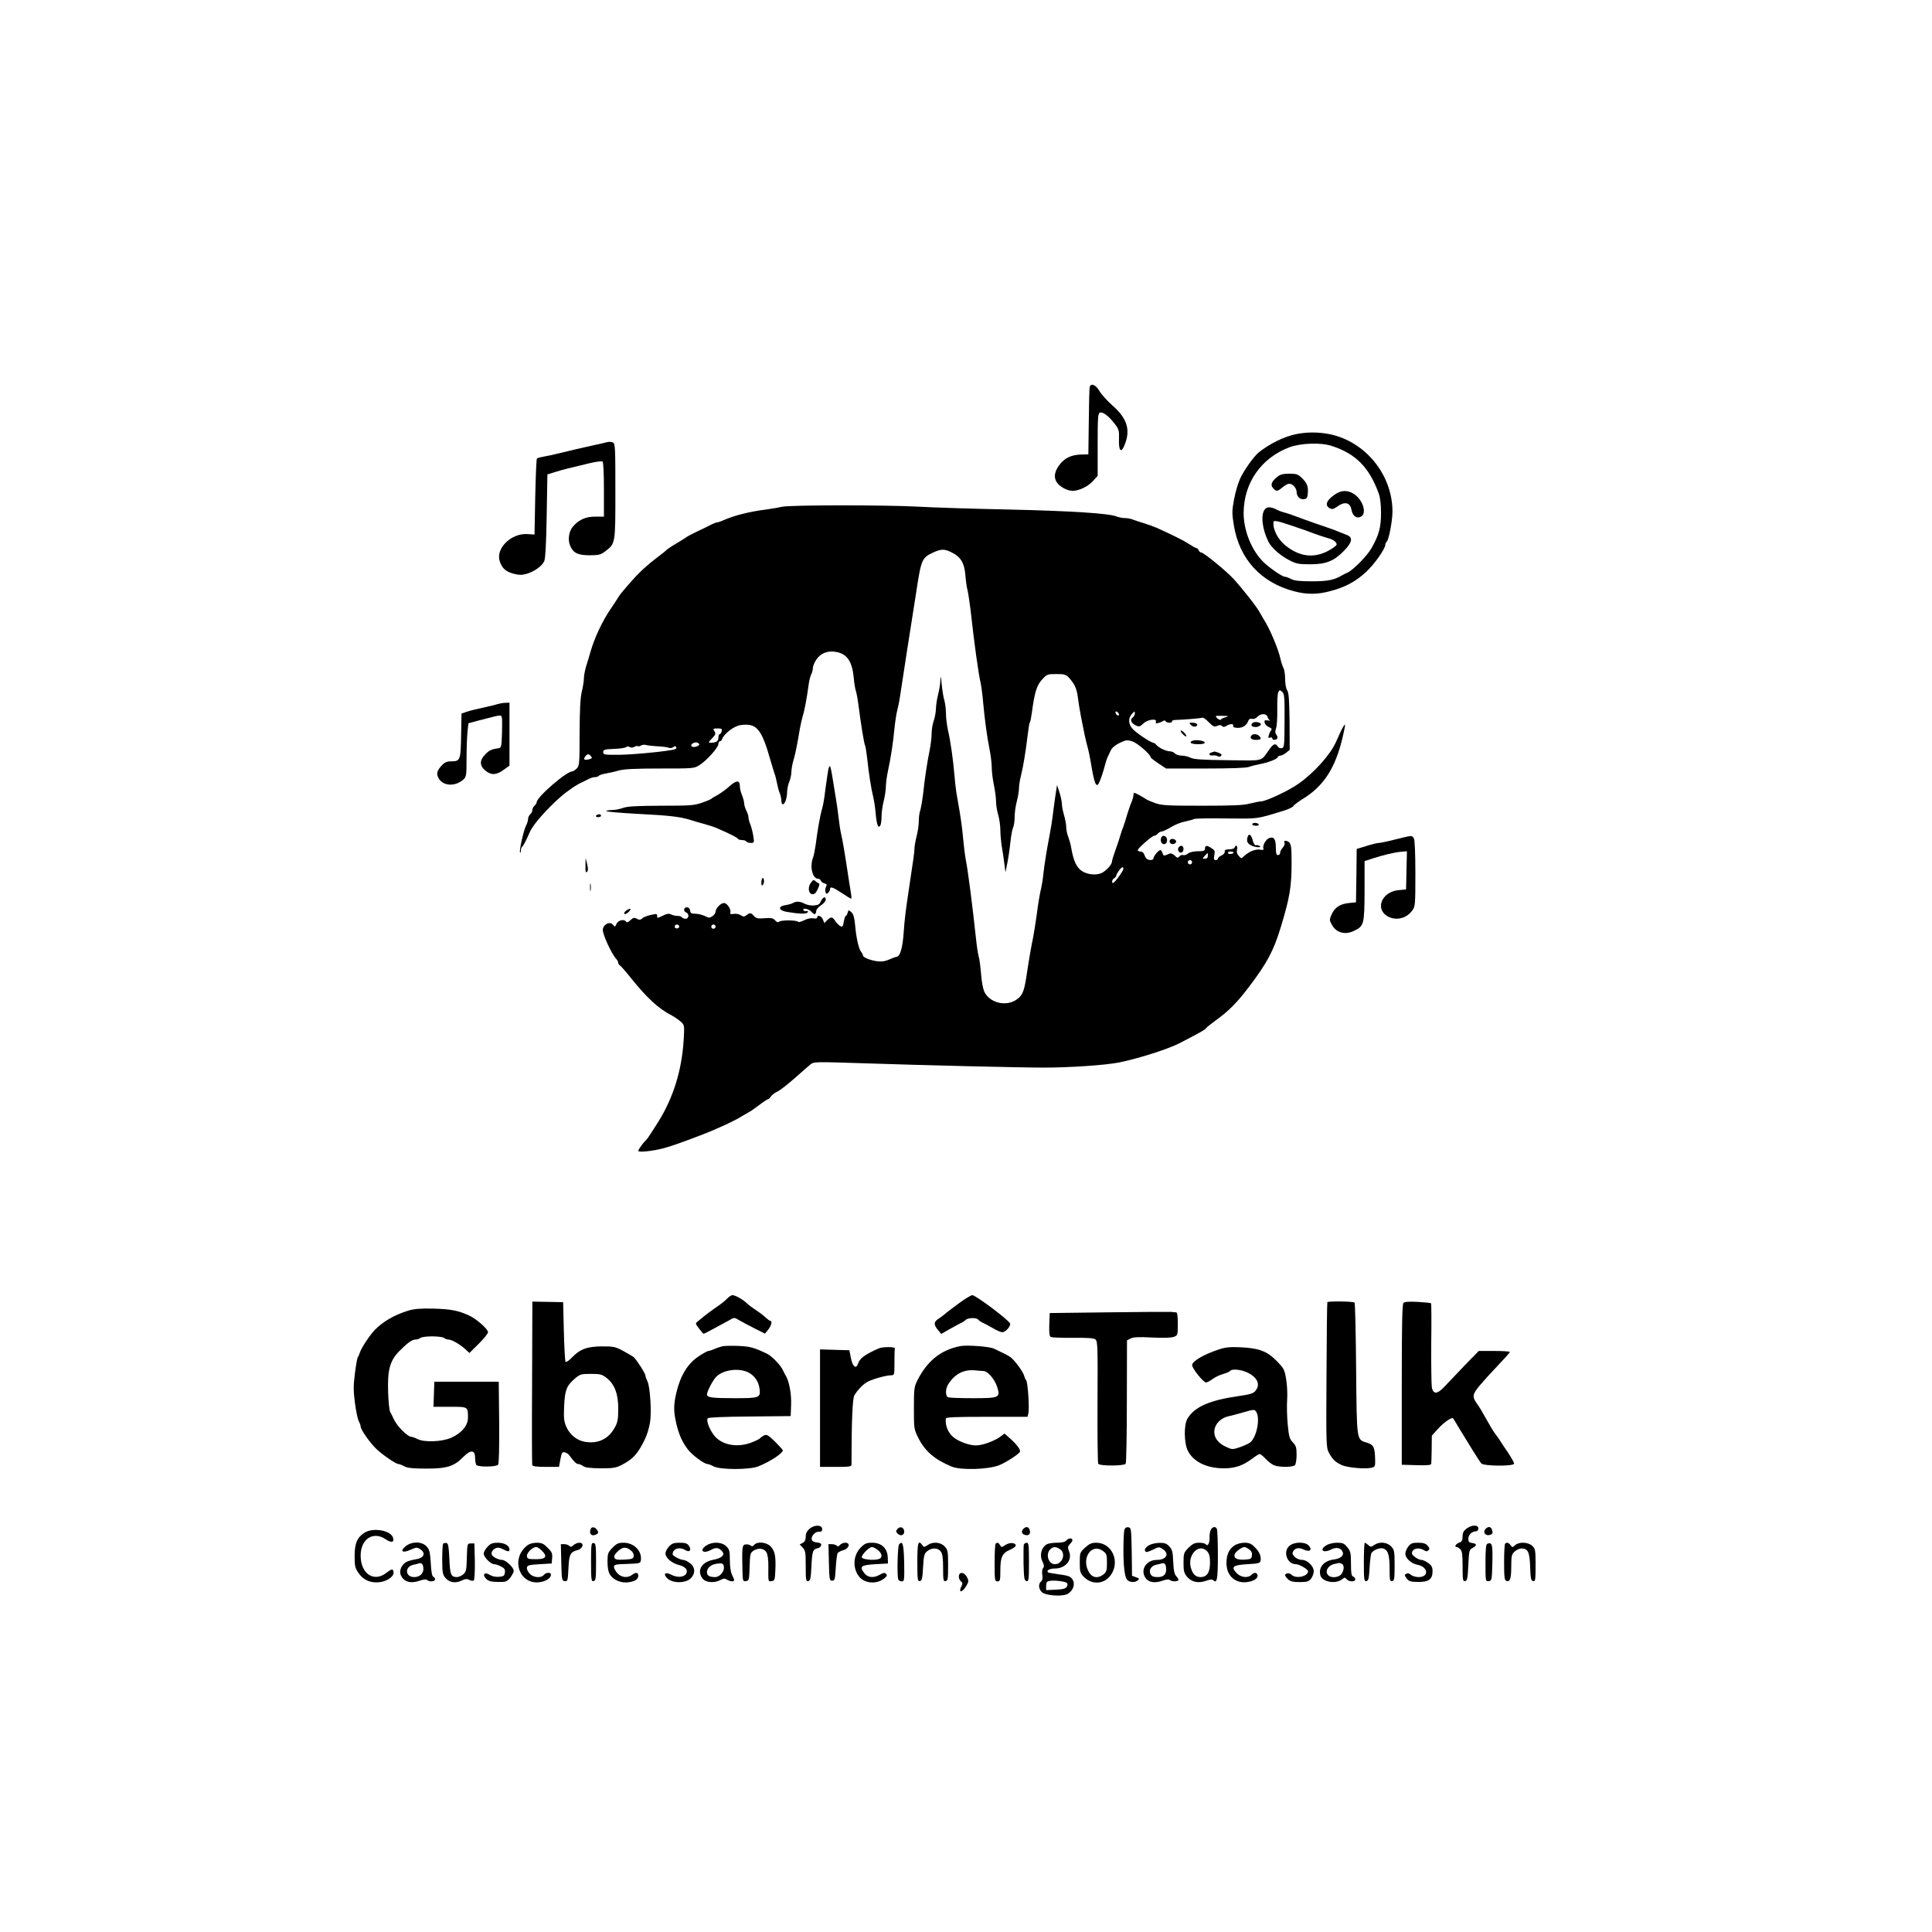 <?xml version="1.0" standalone="no"?>
<!DOCTYPE svg PUBLIC "-//W3C//DTD SVG 20010904//EN"
 "http://www.w3.org/TR/2001/REC-SVG-20010904/DTD/svg10.dtd">
<svg version="1.0" xmlns="http://www.w3.org/2000/svg"
 width="1350pt" height="1350pt" viewBox="0 0 1350 1350"
 preserveAspectRatio="xMidYMid meet">
<g transform="translate(0,1350) scale(0.1,-0.1)"
fill="#000000" stroke="none">
<path d="M7615 10798 c-3 -7 -6 -116 -7 -243 l-3 -230 -50 -1 c-70 -2 -118
-25 -154 -75 -50 -68 -37 -125 37 -163 17 -9 42 -16 56 -16 45 0 110 31 143
69 l33 36 0 218 c0 189 2 218 16 224 20 7 60 -23 102 -77 30 -39 33 -48 31
-107 -3 -82 14 -103 37 -47 46 107 22 189 -82 280 -36 32 -77 77 -91 101 -25
43 -58 58 -68 31z"/>
<path d="M9050 10465 c-81 -18 -177 -65 -253 -125 -34 -27 -103 -123 -131
-183 -15 -32 -34 -98 -43 -147 -15 -81 -15 -98 -1 -183 39 -234 189 -398 422
-459 88 -23 162 -23 253 2 103 27 175 66 247 132 58 53 136 163 136 192 0 6 5
17 11 23 14 14 39 145 39 208 0 257 -188 489 -438 541 -79 16 -165 16 -242 -1z
m256 -81 c168 -55 261 -149 328 -332 10 -27 16 -76 16 -135 0 -102 -14 -155
-67 -248 -31 -54 -127 -152 -167 -170 -12 -5 -28 -13 -36 -18 -57 -34 -102
-43 -213 -43 -85 0 -123 4 -145 16 -17 9 -37 16 -44 16 -19 0 -111 64 -152
105 -81 81 -136 218 -136 339 0 211 123 387 321 461 80 29 219 34 295 9z"/>
<path d="M8926 10169 c-41 -33 -51 -57 -30 -80 22 -25 30 -24 66 6 16 14 37
25 47 25 23 0 51 -31 51 -56 0 -32 23 -56 51 -52 19 2 25 10 27 37 5 50 -4 75
-40 110 -28 27 -38 31 -89 31 -42 0 -63 -5 -83 -21z"/>
<path d="M9328 10045 c-59 -40 -73 -76 -37 -96 17 -9 26 -7 48 8 57 42 95 34
105 -21 8 -42 36 -62 66 -46 44 24 12 121 -52 160 -44 27 -86 25 -130 -5z"/>
<path d="M8836 9938 c-28 -40 -15 -139 28 -225 22 -42 84 -97 148 -129 46 -24
65 -27 143 -27 111 0 166 22 237 95 57 58 63 92 21 109 -16 6 -41 17 -58 23
-32 14 -59 23 -170 61 -38 13 -95 34 -125 45 -30 12 -69 25 -85 29 -17 4 -39
12 -50 18 -46 24 -73 24 -89 1z m196 -113 c57 -19 128 -44 158 -56 30 -11 70
-24 88 -29 37 -9 62 -27 62 -45 0 -7 -27 -26 -59 -44 -101 -53 -199 -42 -297
36 -55 43 -92 116 -85 166 2 13 29 7 133 -28z"/>
<path d="M4240 10410 c-14 -4 -61 -15 -105 -24 -76 -17 -125 -28 -240 -56 -27
-7 -69 -16 -93 -20 -23 -4 -46 -10 -50 -14 -4 -4 -9 -125 -12 -269 l-5 -262
-47 3 c-115 9 -226 -100 -196 -190 16 -49 43 -73 97 -87 40 -10 58 -10 93 0
53 16 106 54 121 88 8 17 14 129 17 316 l5 290 55 17 c54 17 104 29 247 63 40
9 77 14 83 10 6 -4 10 -77 10 -196 l0 -189 -61 0 c-67 0 -114 -21 -156 -70
-28 -33 -37 -91 -19 -133 21 -51 54 -67 137 -67 62 0 77 4 106 26 74 56 73 50
73 421 0 306 -1 333 -17 341 -10 5 -29 6 -43 2z"/>
<path d="M5465 9959 c-21 -5 -71 -14 -110 -19 -120 -15 -225 -42 -302 -76 -17
-8 -36 -14 -41 -14 -6 0 -23 -6 -39 -14 -15 -8 -59 -30 -98 -48 -38 -18 -72
-36 -75 -39 -3 -3 -34 -23 -70 -44 -36 -21 -67 -42 -70 -46 -3 -3 -26 -23 -53
-43 -95 -72 -143 -117 -220 -206 -48 -56 -55 -64 -72 -92 -5 -9 -26 -40 -46
-70 -60 -87 -115 -205 -143 -303 -9 -33 -24 -81 -32 -106 -7 -26 -14 -62 -14
-80 0 -19 -7 -61 -15 -94 -10 -43 -14 -124 -15 -287 0 -214 -1 -229 -20 -248
-11 -11 -25 -20 -31 -20 -41 0 -249 -180 -249 -216 0 -6 -7 -17 -15 -24 -8 -7
-15 -20 -15 -30 0 -10 -7 -23 -15 -30 -8 -7 -15 -21 -15 -32 0 -11 -6 -32 -14
-46 -17 -33 -50 -181 -42 -189 3 -4 6 3 6 15 0 11 4 23 9 26 8 5 27 42 55 106
22 49 115 155 211 240 48 42 119 91 155 105 8 4 27 13 42 21 14 8 35 14 46 14
12 0 23 4 26 9 4 5 25 12 49 16 23 4 64 13 91 21 37 10 112 14 288 14 234 0
239 0 276 24 50 31 132 123 132 147 0 10 5 19 10 19 6 0 14 8 17 18 14 37 84
89 126 95 115 16 148 -23 213 -253 9 -30 20 -68 26 -85 6 -16 14 -48 18 -70 4
-22 12 -53 19 -68 6 -16 11 -39 11 -53 0 -13 5 -24 10 -24 15 0 30 45 30 86 0
19 7 51 15 71 8 19 15 50 15 68 0 18 6 55 14 81 14 47 27 112 45 221 5 28 14
66 19 85 13 39 30 130 41 213 4 34 13 70 19 82 7 12 12 32 12 45 0 13 11 40
25 60 29 43 78 63 135 53 79 -13 115 -66 126 -183 3 -37 10 -78 15 -92 5 -14
13 -59 18 -100 16 -124 39 -269 46 -279 3 -6 10 -48 15 -93 10 -99 27 -206 42
-268 6 -25 14 -76 17 -115 7 -78 18 -106 32 -84 5 8 9 37 9 64 0 28 7 77 15
108 8 32 15 76 15 99 0 22 6 70 14 107 21 98 36 194 46 299 5 51 14 107 19
125 5 18 15 66 21 107 32 210 68 444 86 555 8 50 21 133 29 185 32 210 38 223
115 259 56 26 80 26 130 1 64 -32 89 -74 96 -161 3 -41 10 -87 15 -104 4 -16
13 -75 20 -130 28 -252 56 -452 71 -515 5 -25 14 -88 18 -140 11 -118 26 -233
45 -328 8 -40 15 -96 15 -125 0 -29 7 -84 15 -122 8 -39 15 -90 15 -115 0 -25
7 -67 15 -94 8 -27 15 -74 15 -104 0 -30 5 -82 10 -116 6 -33 14 -88 18 -121
l8 -60 12 60 c7 33 17 99 22 148 5 48 14 96 20 106 5 11 10 44 10 73 0 29 7
78 15 108 8 30 15 70 15 89 0 19 6 60 14 90 16 63 33 168 47 284 5 43 11 83
15 89 4 5 10 35 14 66 19 143 34 193 71 233 35 38 38 39 101 39 58 0 67 -3 89
-27 40 -46 53 -75 61 -138 4 -33 14 -94 22 -135 8 -41 20 -100 26 -130 7 -30
16 -69 21 -85 5 -17 13 -57 19 -90 26 -161 40 -196 60 -154 12 24 31 82 41
122 5 21 13 45 18 55 4 9 14 31 22 47 9 20 31 38 63 54 45 21 53 22 90 10 35
-12 126 -91 126 -110 0 -4 24 -23 54 -43 l54 -36 276 0 c174 0 285 4 303 11
15 6 48 14 73 19 60 11 123 35 128 49 2 6 10 11 19 11 8 0 26 9 40 20 l25 20
-1 197 c-2 154 -5 203 -17 220 -8 13 -14 46 -14 78 0 31 -5 66 -12 78 -6 12
-15 38 -19 57 -15 72 -75 216 -120 285 -10 17 -22 37 -26 45 -14 31 -129 177
-187 239 -61 63 -206 181 -224 181 -6 0 -12 7 -16 15 -3 8 -10 15 -15 15 -6 0
-29 13 -53 29 -38 25 -115 63 -228 114 -19 8 -60 23 -90 32 -30 9 -65 21 -78
26 -13 5 -36 9 -52 9 -16 0 -41 5 -57 11 -53 22 -320 39 -763 49 -245 5 -528
14 -630 20 -226 12 -890 12 -945 -1z m3511 -1496 c-1 -176 -2 -188 -20 -191
-10 -2 -23 3 -28 12 -14 25 -31 19 -58 -20 -63 -88 -30 -79 -290 -76 -181 2
-238 6 -260 17 -16 8 -44 15 -63 15 -19 0 -40 7 -47 15 -7 8 -22 15 -35 15
-26 0 -78 25 -95 45 -7 8 -16 15 -21 15 -16 0 -113 64 -141 93 -34 33 -37 78
-8 109 18 20 20 20 20 3 0 -10 -7 -23 -16 -29 -20 -15 -10 -40 23 -55 23 -11
29 -9 53 14 29 28 97 37 87 11 -4 -10 0 -12 16 -8 12 2 27 9 34 14 7 5 14 5
18 -2 8 -13 45 -13 45 -1 0 6 8 10 18 10 70 2 185 12 193 16 5 3 25 -10 45
-31 31 -31 40 -35 59 -26 16 7 26 7 34 -1 9 -9 16 -8 31 1 26 16 53 16 47 0
-3 -9 7 -13 31 -14 36 -1 63 17 75 50 5 12 14 16 27 13 11 -3 26 3 36 14 23
25 64 25 71 0 3 -11 10 -22 17 -24 6 -3 -1 -3 -15 -1 -23 3 -26 0 -22 -17 3
-11 17 -25 30 -30 18 -7 22 -13 15 -22 -5 -6 -13 -22 -16 -34 -6 -18 -4 -22 8
-17 9 3 16 1 16 -5 0 -14 27 -14 35 -1 4 6 1 18 -6 26 -9 11 -10 23 -2 47 6
18 9 77 8 132 -1 55 2 108 7 118 9 17 11 17 27 3 16 -14 18 -37 17 -203z
m-1158 49 c6 -18 -15 -14 -22 4 -4 10 -1 14 6 12 6 -2 14 -10 16 -16z m748
-23 c-16 -4 -32 -12 -35 -17 -3 -5 -14 -1 -25 9 -18 17 -17 18 35 17 46 -1 50
-2 25 -9z m-3523 -99 c-3 -11 -9 -20 -14 -20 -5 0 -9 -11 -9 -24 0 -25 -16
-36 -53 -36 -19 0 -19 2 8 30 25 26 28 33 17 50 -11 18 -9 20 22 20 29 0 33
-3 29 -20z m-165 -101 c-18 -12 -48 -11 -48 1 0 17 34 29 48 18 11 -9 11 -13
0 -19z m-283 -4 c33 -1 68 -6 78 -10 9 -4 24 -2 31 4 10 8 16 9 21 1 3 -5 0
-12 -7 -15 -36 -13 -277 -37 -383 -39 -113 -1 -120 0 -120 18 0 18 8 20 74 23
40 1 79 7 85 12 7 6 18 6 26 1 8 -5 22 -5 32 1 10 6 22 8 26 5 4 -3 14 0 22 5
8 5 24 7 35 3 11 -3 47 -7 80 -9z m-465 -70 c10 -12 7 -15 -15 -21 -32 -8 -42
0 -25 21 16 19 24 19 40 0z"/>
<path d="M8751 8447 c-14 -17 -5 -27 25 -27 20 0 42 16 33 24 -15 13 -48 14
-58 3z"/>
<path d="M8322 8434 c9 -10 24 -14 33 -10 23 9 9 26 -23 26 -24 0 -25 -1 -10
-16z"/>
<path d="M8250 8393 c0 -5 9 -18 20 -28 11 -10 20 -14 20 -8 0 5 -9 18 -20 28
-11 10 -20 14 -20 8z"/>
<path d="M8747 8363 c-18 -17 -5 -33 28 -33 37 0 43 8 23 28 -13 13 -41 16
-51 5z"/>
<path d="M8333 8324 c-29 -12 -10 -24 38 -24 36 0 49 4 47 13 -5 12 -63 20
-85 11z"/>
<path d="M8468 8243 c-26 -7 -22 -25 5 -22 12 2 28 0 35 -5 8 -5 18 -4 24 2 8
8 3 14 -16 22 -15 5 -28 9 -29 9 -1 -1 -10 -3 -19 -6z"/>
<path d="M6571 8750 c0 -25 -8 -72 -16 -103 -8 -32 -15 -77 -15 -100 -1 -23
-7 -60 -15 -82 -8 -22 -15 -61 -15 -87 0 -26 -6 -80 -14 -120 -18 -89 -34
-195 -46 -308 -6 -47 -15 -98 -20 -114 -6 -16 -10 -50 -10 -75 0 -26 -7 -73
-15 -104 -8 -32 -15 -70 -15 -85 0 -24 -7 -74 -40 -292 -21 -137 -30 -214 -35
-290 -7 -110 -25 -174 -50 -176 -5 0 -28 -8 -50 -18 -28 -13 -53 -17 -85 -13
-50 7 -100 27 -100 41 0 5 -6 17 -13 25 -17 21 -34 97 -42 188 -5 53 -12 76
-26 89 -19 17 -20 17 -26 -4 -3 -12 -9 -22 -13 -22 -4 0 -10 -18 -14 -40 -6
-36 -9 -39 -25 -31 -10 6 -26 22 -35 36 -20 30 -30 31 -56 5 l-20 -20 -10 25
c-9 25 -40 35 -40 14 0 -7 -11 -9 -27 -6 -17 3 -42 -2 -65 -14 -20 -10 -39
-15 -42 -10 -8 12 -117 13 -131 1 -8 -7 -18 -4 -29 9 -14 16 -27 18 -73 15
-47 -4 -59 -2 -75 16 -22 24 -27 24 -52 5 -16 -12 -21 -12 -40 0 -12 8 -34 12
-50 9 -20 -3 -27 -1 -23 8 8 22 -22 68 -44 68 -23 0 -58 -36 -59 -61 0 -9 -10
-23 -22 -31 -19 -13 -25 -13 -52 1 -17 8 -47 16 -66 16 -29 0 -36 4 -38 23 -2
14 -10 22 -23 22 -22 0 -26 -28 -4 -36 22 -9 19 -44 -4 -44 -11 0 -23 5 -26
10 -3 6 -17 10 -31 10 -14 0 -34 5 -45 10 -14 8 -29 6 -59 -9 -36 -17 -40 -18
-38 -3 2 10 -3 16 -12 15 -45 -7 -77 -17 -92 -30 -13 -12 -21 -12 -38 -3 -18
10 -26 8 -45 -10 -15 -14 -25 -18 -30 -11 -12 21 -55 12 -67 -14 -10 -23 -12
-23 -24 -8 -20 28 -68 6 -72 -33 -3 -29 60 -168 94 -205 8 -8 14 -21 14 -27 0
-6 6 -15 13 -19 6 -4 38 -40 69 -79 116 -145 197 -221 291 -269 20 -11 49 -31
64 -44 26 -24 26 -25 20 -130 -13 -208 -71 -398 -175 -566 -41 -66 -79 -124
-86 -130 -19 -16 -56 -67 -56 -77 0 -12 97 -2 175 18 53 14 132 42 260 91 111
42 240 102 290 134 17 10 37 22 45 26 8 3 41 26 73 50 31 24 61 43 65 43 4 0
12 8 19 18 6 11 27 26 46 35 19 9 73 52 121 94 48 43 98 86 110 96 22 18 39
18 347 8 451 -15 1117 -31 1284 -31 180 0 429 17 525 36 137 28 345 94 425
136 17 9 53 28 80 42 73 38 97 53 104 63 3 5 33 29 66 53 88 63 148 123 229
230 129 169 175 255 225 420 63 206 76 284 76 451 0 106 -3 128 -17 143 -18
17 -44 13 -32 -5 3 -6 -2 -19 -12 -31 -10 -11 -19 -27 -19 -36 0 -10 -7 -17
-15 -17 -11 0 -15 12 -15 52 0 58 -13 78 -44 68 -24 -7 -51 -53 -43 -74 3 -10
-2 -12 -24 -8 -30 5 -75 -12 -110 -44 -20 -19 -21 -19 -38 0 -13 14 -16 28
-12 46 6 25 -9 36 -17 13 -2 -7 -19 -13 -38 -13 -25 0 -33 -4 -31 -16 1 -9 -9
-21 -23 -27 -14 -6 -25 -16 -25 -22 0 -5 -7 -10 -15 -10 -13 0 -15 7 -10 33 6
29 3 36 -19 50 -33 22 -46 21 -46 -2 0 -16 -8 -19 -51 -19 -32 -1 -58 -7 -69
-17 -9 -8 -24 -13 -32 -10 -8 3 -20 -1 -27 -9 -11 -13 -15 -12 -32 5 -11 11
-27 18 -35 15 -8 -3 -21 -9 -30 -12 -10 -5 -17 0 -21 15 -3 11 -10 21 -15 21
-13 0 -47 -42 -48 -57 0 -14 -28 -17 -46 -5 -6 4 -14 17 -18 30 -4 13 -15 22
-27 22 -10 0 -19 4 -19 9 0 13 100 101 115 101 7 0 18 7 25 15 7 8 19 15 28
15 8 0 37 14 64 30 27 17 72 35 100 40 27 6 55 13 61 17 6 4 108 6 226 4 231
-2 205 -6 410 57 29 10 56 23 58 29 3 7 32 29 64 49 147 89 229 215 280 429
22 97 23 108 4 75 -15 -27 -16 -29 -50 -105 -39 -88 -152 -214 -261 -291 -67
-48 -229 -124 -264 -124 -10 0 -45 -7 -77 -15 -44 -12 -120 -15 -333 -15 -240
0 -282 2 -327 18 -28 10 -57 22 -65 28 -20 14 -75 44 -82 44 -3 0 -6 -7 -6
-16 0 -9 -6 -30 -13 -47 -8 -18 -22 -59 -32 -92 -9 -33 -22 -71 -27 -85 -6
-14 -14 -38 -19 -55 -4 -16 -19 -61 -33 -100 -14 -38 -26 -77 -26 -85 -1 -18
-26 -50 -60 -73 -37 -26 -108 -22 -152 8 -37 25 -58 72 -74 167 -3 18 -12 50
-20 71 -8 20 -14 52 -14 70 0 17 -7 54 -15 81 -8 27 -15 62 -15 78 0 16 -8 53
-17 81 l-17 52 -13 -85 c-6 -47 -15 -107 -18 -135 -3 -27 -12 -84 -20 -125
-22 -115 -37 -208 -45 -280 -3 -36 -12 -85 -18 -110 -6 -25 -19 -99 -27 -165
-9 -66 -21 -140 -26 -165 -11 -50 -31 -164 -48 -280 -16 -100 -27 -127 -70
-156 -75 -51 -192 -19 -225 61 -8 19 -18 74 -21 122 -4 49 -11 102 -16 118 -5
17 -14 73 -19 125 -26 241 -55 467 -72 555 -6 33 -14 98 -18 145 -7 83 -19
162 -41 285 -7 33 -15 101 -19 150 -10 119 -28 246 -46 322 -7 34 -14 85 -14
115 0 29 -5 71 -11 93 -7 22 -15 74 -19 115 -5 56 -8 64 -9 30z m2049 -1208
c0 -4 -9 -8 -20 -9 -11 -1 -20 2 -20 8 0 5 9 9 20 9 11 0 20 -4 20 -8z m-180
-22 c0 -13 -7 -20 -20 -20 -19 0 -19 1 -2 19 22 25 22 25 22 1z m-110 -45 c0
-8 -7 -15 -15 -15 -8 0 -15 7 -15 15 0 8 7 15 15 15 8 0 15 -7 15 -15z m-480
-46 c0 -7 -17 -34 -37 -61 -28 -37 -39 -45 -42 -32 -1 9 4 21 13 26 9 5 16 14
16 19 0 13 33 58 43 59 4 0 7 -5 7 -11z m-3105 -398 c7 -12 -12 -24 -25 -16
-11 7 -4 25 10 25 5 0 11 -4 15 -9z m255 -6 c0 -8 -7 -15 -15 -15 -8 0 -15 7
-15 15 0 8 7 15 15 15 8 0 15 -7 15 -15z"/>
<path d="M3480 8581 c-14 -5 -61 -16 -105 -26 -44 -9 -96 -22 -115 -29 l-35
-12 -3 -154 c-3 -173 -5 -180 -72 -180 -27 0 -43 -7 -62 -27 -36 -39 -41 -61
-22 -93 32 -54 116 -57 172 -7 20 19 22 29 22 141 0 67 3 150 6 186 l7 66 66
18 c127 33 138 36 155 36 15 0 16 -13 14 -112 -3 -104 -5 -113 -23 -116 -51
-7 -66 -14 -94 -43 -41 -41 -41 -79 0 -113 40 -34 77 -33 127 4 l42 30 0 220
0 220 -27 -1 c-16 0 -39 -4 -53 -8z"/>
<path d="M5781 8080 c-7 -47 -16 -112 -20 -145 -4 -33 -13 -76 -19 -95 -11
-38 -29 -137 -42 -240 -5 -36 -13 -78 -19 -93 -24 -62 -4 -147 35 -147 8 0 17
-6 20 -14 3 -8 14 -16 26 -19 15 -4 18 -9 10 -23 -5 -9 -7 -25 -4 -36 3 -14 7
-16 18 -7 8 6 14 18 14 25 0 22 19 16 82 -26 33 -22 63 -40 65 -40 3 0 3 15 0
33 -3 17 -10 66 -17 107 -26 174 -42 268 -52 310 -6 25 -14 77 -18 115 -4 39
-13 99 -19 135 -6 36 -16 97 -22 135 -18 115 -24 119 -38 25z"/>
<path d="M5096 8005 c-26 -24 -65 -51 -85 -62 -20 -10 -38 -21 -41 -25 -3 -3
-32 -16 -65 -27 -53 -19 -82 -21 -285 -21 -170 -1 -235 -4 -265 -15 -22 -8
-56 -15 -76 -15 -20 0 -39 -3 -43 -7 -4 -5 95 -13 221 -20 219 -11 295 -20
366 -42 17 -6 59 -18 92 -27 33 -9 74 -22 90 -29 90 -39 145 -66 150 -75 3 -6
17 -10 30 -10 13 0 27 -4 30 -10 3 -5 17 -10 31 -10 24 0 25 2 18 47 -4 26
-13 62 -20 80 -8 18 -14 41 -14 52 0 10 -7 32 -15 47 -8 16 -15 39 -15 50 0
12 -7 38 -15 57 -8 20 -15 47 -15 60 0 47 -22 48 -74 2z"/>
<path d="M4165 7800 c-3 -5 3 -10 14 -10 12 0 21 5 21 10 0 6 -6 10 -14 10 -8
0 -18 -4 -21 -10z"/>
<path d="M8750 7740 c0 -5 12 -10 26 -10 14 0 23 4 19 10 -3 6 -15 10 -26 10
-10 0 -19 -4 -19 -10z"/>
<path d="M8717 7649 c-8 -29 0 -44 29 -58 31 -14 76 -15 55 -2 -8 5 -19 7 -26
5 -6 -3 -15 11 -21 32 -10 43 -29 55 -37 23z"/>
<path d="M8114 7646 c-9 -24 4 -48 23 -44 12 2 18 12 18 28 0 29 -32 41 -41
16z"/>
<path d="M9805 7648 c-22 -5 -66 -16 -97 -24 -32 -8 -65 -14 -74 -14 -9 0 -47
-9 -85 -21 l-69 -21 -2 -186 -3 -187 -50 -5 c-63 -7 -97 -30 -120 -79 -15 -35
-16 -41 -1 -68 30 -60 93 -79 158 -47 69 33 72 45 73 278 l0 209 55 18 c78 25
148 42 198 47 l43 4 -3 -133 -3 -134 -53 -5 c-119 -11 -167 -136 -72 -185 59
-30 129 -12 169 44 20 27 21 42 21 256 0 137 -4 234 -10 246 -12 21 -16 21
-75 7z"/>
<path d="M8175 7630 c-4 -7 -3 -16 3 -22 14 -14 45 -2 40 15 -6 16 -34 21 -43
7z"/>
<path d="M8233 7574 c-7 -18 11 -39 26 -30 17 11 13 46 -4 46 -9 0 -18 -7 -22
-16z"/>
<path d="M4091 7451 c-1 -42 2 -52 11 -43 8 8 8 23 1 54 l-11 43 -1 -54z"/>
<path d="M5328 7364 c-5 -4 -8 -19 -8 -33 0 -18 3 -22 11 -14 6 6 9 21 7 33
-1 12 -6 18 -10 14z"/>
<path d="M5667 7333 c-24 -31 -19 -77 8 -81 16 -2 26 7 39 35 12 25 14 39 7
41 -6 2 -17 9 -24 16 -10 10 -16 8 -30 -11z"/>
<path d="M4123 7300 c0 -25 2 -35 4 -22 2 12 2 32 0 45 -2 12 -4 2 -4 -23z"/>
<path d="M5739 7208 c-16 -31 -14 -29 -51 -35 -19 -2 -46 3 -63 11 -34 18 -58
20 -83 7 -9 -6 -34 -13 -55 -16 -54 -9 -47 -37 12 -47 88 -15 140 -16 145 -2
3 8 0 11 -8 8 -8 -3 -17 -1 -21 5 -12 21 38 11 56 -11 21 -23 29 -21 33 9 1
10 17 27 34 38 17 11 31 28 32 38 0 24 -17 21 -31 -5z"/>
<path d="M4374 7136 c-10 -8 -15 -18 -11 -22 4 -4 17 2 30 14 24 25 12 30 -19
8z"/>
<path d="M5080 4425 c-13 -14 -48 -42 -79 -62 -30 -21 -67 -48 -82 -61 -14
-12 -34 -28 -44 -36 -17 -12 -17 -15 10 -50 15 -20 29 -36 32 -36 4 0 120 62
181 96 31 19 33 19 65 0 17 -10 66 -36 107 -57 l75 -38 22 27 c22 26 31 62 16
62 -5 0 -21 13 -38 28 -16 15 -46 37 -65 49 -19 12 -47 33 -61 46 -29 28 -81
57 -102 57 -7 0 -24 -11 -37 -25z"/>
<path d="M6695 4389 c-44 -32 -87 -65 -95 -73 -8 -7 -27 -21 -42 -31 -34 -21
-35 -41 -4 -78 l23 -28 54 31 c30 17 65 36 79 43 14 6 31 17 38 24 16 16 78
17 87 2 4 -5 17 -14 28 -20 12 -5 45 -22 72 -38 28 -17 58 -30 68 -30 21 -1
56 36 56 59 0 19 -241 200 -265 200 -11 -1 -55 -28 -99 -61z"/>
<path d="M3718 3840 c-2 -311 -1 -571 1 -577 2 -9 30 -13 95 -13 l92 0 10 53
c8 44 12 52 29 49 11 -2 26 -11 32 -20 36 -48 49 -61 64 -62 8 0 24 -7 35 -15
14 -10 47 -14 121 -15 89 0 107 3 150 25 65 35 95 63 129 121 37 63 53 106 66
174 12 69 1 251 -18 288 -7 15 -14 33 -14 40 0 15 -64 114 -83 130 -7 5 -39
24 -72 42 -55 30 -67 32 -150 32 -104 -1 -152 -19 -210 -79 -19 -20 -38 -33
-43 -29 -4 4 -9 100 -12 212 l-5 205 -107 2 -108 2 -2 -565z m519 33 c57 -44
83 -111 83 -215 0 -69 -4 -96 -21 -127 -44 -85 -117 -121 -211 -106 -57 10
-104 48 -130 103 -17 39 -20 60 -16 146 5 114 17 143 75 193 35 30 43 33 111
33 65 0 78 -3 109 -27z"/>
<path d="M9275 4401 c-2 -4 -5 -234 -6 -511 -3 -489 -2 -506 17 -541 25 -46
41 -62 84 -84 37 -20 169 -32 214 -21 24 6 26 11 25 54 -2 90 -10 106 -57 121
-74 23 -71 3 -76 515 -2 251 -7 460 -11 464 -9 9 -184 11 -190 3z"/>
<path d="M9807 4396 c-9 -10 -12 -147 -12 -572 l0 -559 103 -3 c77 -2 102 0
103 10 1 7 2 54 3 104 l1 92 45 50 c40 44 95 82 104 71 2 -2 22 -35 45 -74 63
-104 138 -225 152 -241 16 -19 229 -21 229 -1 0 7 -19 41 -42 76 -24 34 -47
70 -53 79 -5 10 -22 33 -36 52 -15 19 -43 67 -64 105 -21 39 -48 84 -60 100
-40 55 -38 70 14 133 26 31 84 95 129 142 45 47 82 88 82 93 0 4 -49 7 -108 7
l-109 0 -90 -92 c-49 -51 -111 -117 -138 -145 -59 -66 -89 -71 -100 -17 -3 20
-5 160 -4 310 2 150 1 275 -1 277 -3 3 -45 7 -93 10 -62 3 -91 1 -100 -7z"/>
<path d="M2850 4341 c-96 -30 -177 -77 -233 -136 -37 -40 -92 -124 -102 -155
-4 -14 -11 -29 -15 -35 -4 -5 -13 -56 -20 -112 -11 -85 -11 -121 0 -204 7 -56
19 -113 26 -128 8 -14 14 -32 14 -39 0 -21 64 -112 107 -154 43 -42 139 -108
157 -108 6 0 25 -7 41 -16 23 -12 60 -16 155 -16 145 0 194 16 260 84 50 50
80 47 80 -10 0 -20 4 -42 8 -48 10 -16 139 -15 152 1 7 8 9 112 8 296 l-3 284
-225 0 -225 0 -3 -87 -3 -88 115 0 c128 0 126 1 126 -75 0 -56 -42 -107 -116
-141 -64 -29 -190 -34 -238 -9 -15 8 -34 15 -41 15 -26 0 -97 70 -121 119 -9
20 -22 45 -28 56 -6 11 -12 74 -14 139 -5 154 12 217 78 285 59 59 89 81 115
81 12 0 26 5 32 11 6 6 43 11 83 11 40 0 77 -5 83 -11 6 -6 20 -11 30 -11 23
0 81 -33 120 -69 l27 -25 65 64 c36 36 65 72 65 81 0 22 -80 93 -133 117 -75
35 -130 45 -252 48 -90 2 -134 -2 -175 -15z"/>
<path d="M7750 4330 l-415 -5 -3 -79 c-2 -57 1 -82 10 -88 7 -4 77 -7 155 -6
107 1 146 -2 158 -12 15 -12 16 -56 14 -435 -1 -232 1 -427 5 -433 10 -17 182
-16 192 0 4 7 8 203 8 437 l1 425 25 13 c19 10 57 12 150 7 80 -4 135 -2 153
5 26 10 27 12 27 91 0 57 -4 80 -12 80 -7 0 -22 1 -33 3 -11 1 -207 0 -435 -3z"/>
<path d="M5055 4094 c-16 -3 -44 -12 -62 -20 -17 -7 -36 -14 -43 -14 -6 0 -36
-16 -66 -36 -79 -52 -129 -134 -158 -256 -20 -85 -20 -132 0 -216 19 -78 38
-122 78 -177 28 -39 116 -105 140 -105 6 0 25 -7 41 -16 46 -25 255 -25 315 0
85 35 170 91 170 112 0 3 -25 31 -55 61 -50 48 -58 52 -78 42 -12 -7 -24 -15
-27 -20 -3 -4 -29 -17 -58 -28 -101 -40 -211 -18 -264 51 -33 44 -55 105 -42
118 6 6 124 11 294 12 l285 3 3 80 c3 76 -14 166 -39 205 -5 8 -13 24 -18 35
-16 36 -78 100 -112 116 -90 43 -117 50 -193 54 -45 2 -94 1 -111 -1z m163
-179 c48 -19 82 -64 89 -116 9 -66 1 -69 -171 -69 -163 0 -196 5 -196 26 0 22
45 107 68 127 49 44 143 58 210 32z"/>
<path d="M6710 4094 c-137 -27 -232 -104 -302 -244 -20 -40 -22 -60 -22 -190
0 -144 0 -145 32 -210 47 -92 114 -149 232 -198 63 -26 252 -21 330 9 47 18
141 79 147 95 6 15 -25 54 -75 98 l-33 29 -29 -22 c-43 -31 -125 -61 -170 -61
-44 0 -111 23 -151 52 -42 31 -65 82 -60 136 1 9 65 12 286 12 l285 0 6 26 c8
33 -4 214 -15 228 -5 6 -12 22 -16 36 -7 24 -53 89 -86 120 -8 8 -33 23 -55
33 -21 10 -52 25 -68 33 -29 15 -190 27 -236 18z m161 -174 c30 0 78 -55 96
-109 25 -78 18 -81 -173 -81 -84 0 -159 3 -168 6 -22 8 -21 62 2 95 49 73 110
102 192 93 19 -2 42 -4 51 -4z"/>
<path d="M6140 4078 c-99 -44 -132 -69 -145 -108 -13 -39 -38 -19 -49 40 l-11
55 -102 3 -103 3 0 -411 0 -410 110 0 c97 0 110 2 110 17 0 303 7 461 20 483
25 41 63 80 95 96 37 19 128 44 160 44 25 0 25 1 25 90 0 50 1 93 3 98 4 12
-86 12 -113 0z"/>
<path d="M8515 4070 c-106 -35 -185 -82 -185 -109 0 -23 79 -121 97 -121 8 0
29 11 46 24 18 13 51 29 74 35 23 7 45 16 48 21 11 17 77 11 122 -11 70 -34
92 -84 55 -128 -14 -18 -38 -25 -122 -37 -200 -29 -303 -75 -352 -156 -27 -43
-25 -174 3 -227 39 -76 132 -121 251 -121 78 0 133 19 197 67 24 18 48 33 54
33 5 0 23 -15 41 -34 17 -19 44 -39 59 -45 38 -15 130 -14 145 1 7 7 12 39 12
72 0 51 -4 64 -26 87 -23 24 -28 41 -36 126 -5 54 -7 131 -4 171 3 41 0 104
-7 145 -11 67 -15 75 -67 128 -67 68 -123 89 -255 95 -71 3 -103 0 -150 -16z
m265 -439 c26 -49 0 -174 -44 -210 -10 -8 -42 -23 -71 -33 -54 -18 -55 -18
-102 4 -63 30 -90 80 -73 133 13 38 49 69 95 79 17 3 59 15 95 25 84 24 87 25
100 2z"/>
<path d="M5657 2818 c-19 -17 -27 -33 -27 -55 0 -23 -6 -36 -21 -44 l-21 -11
21 -22 c19 -20 21 -34 21 -130 0 -97 2 -107 18 -104 14 3 18 18 22 105 5 104
10 118 45 125 11 2 21 11 23 20 2 12 -5 17 -30 20 -22 2 -34 9 -36 21 -5 25
26 57 52 54 15 -1 21 4 21 18 0 31 -53 32 -88 3z"/>
<path d="M10248 2819 c-21 -16 -28 -29 -28 -55 0 -28 -5 -36 -25 -44 -24 -9
-35 -30 -16 -30 5 0 17 -7 25 -16 13 -12 16 -38 16 -120 0 -95 2 -105 18 -102
14 3 18 19 22 111 5 101 6 108 29 120 32 16 32 31 -1 35 -23 3 -28 8 -28 29 0
28 24 52 53 53 10 0 17 8 17 20 0 27 -46 26 -82 -1z"/>
<path d="M4127 2815 c-14 -35 11 -55 43 -35 12 7 12 13 4 27 -15 24 -40 28
-47 8z"/>
<path d="M6270 2815 c-11 -13 -11 -19 3 -32 21 -21 49 -9 45 19 -4 28 -30 35
-48 13z"/>
<path d="M7152 2818 c-18 -18 -14 -36 9 -43 27 -9 43 7 34 34 -7 23 -25 27
-43 9z"/>
<path d="M7856 2808 c-3 -13 -6 -77 -6 -143 0 -117 10 -189 27 -205 18 -17 50
-19 69 -6 18 14 18 15 -8 25 l-28 10 -2 168 c-3 163 -4 168 -24 171 -15 2 -23
-4 -28 -20z"/>
<path d="M8461 2811 c-6 -10 -10 -35 -9 -55 1 -39 -14 -66 -26 -47 -4 6 -25
11 -46 11 -32 0 -46 -7 -75 -35 -33 -34 -35 -39 -35 -105 0 -58 4 -73 25 -98
31 -37 78 -47 132 -28 28 10 44 11 51 4 26 -26 32 7 32 172 0 92 -3 175 -6
184 -8 22 -31 20 -43 -3z m-25 -152 c14 -16 19 -36 19 -79 0 -67 -21 -100 -66
-100 -34 0 -55 20 -68 66 -25 92 59 175 115 113z"/>
<path d="M10382 2818 c-25 -25 -2 -55 33 -42 16 7 18 14 9 38 -7 19 -25 21
-42 4z"/>
<path d="M2547 2790 c-51 -32 -69 -74 -69 -163 0 -72 3 -84 29 -121 34 -49 87
-70 150 -61 48 7 93 38 93 64 0 31 -12 31 -50 1 -87 -69 -180 -7 -180 120 0
116 88 174 175 114 40 -27 62 -21 51 12 -16 51 -141 72 -199 34z"/>
<path d="M7450 2735 c-8 -10 -31 -15 -69 -15 -39 -1 -63 -6 -77 -18 -31 -26
-39 -75 -20 -113 12 -24 13 -35 5 -46 -7 -7 -9 -28 -6 -47 4 -24 1 -39 -9 -47
-20 -17 -17 -53 7 -75 24 -22 129 -31 171 -15 38 14 62 62 47 95 -14 30 -27
36 -107 46 -35 5 -66 11 -69 13 -13 13 12 27 48 27 75 0 124 60 99 120 -11 28
-10 33 9 54 21 22 19 36 -4 36 -7 0 -18 -7 -25 -15z m-42 -61 c42 -29 16 -104
-37 -104 -44 0 -66 67 -34 102 20 22 42 23 71 2z m47 -235 c6 -6 6 -16 -1 -27
-8 -13 -28 -18 -78 -20 l-66 -3 0 30 c0 23 5 31 23 34 30 7 110 -3 122 -14z"/>
<path d="M2835 2696 c-44 -36 -23 -51 34 -25 40 18 46 18 67 4 43 -28 26 -63
-32 -71 -21 -3 -50 -11 -62 -17 -33 -16 -54 -60 -43 -89 19 -50 67 -66 131
-44 29 10 48 12 54 6 15 -15 56 -12 56 4 0 8 -6 16 -12 18 -9 3 -15 36 -18 96
-5 78 -9 95 -30 117 -33 35 -102 35 -145 1z m123 -150 c5 -38 -23 -66 -64 -66
-63 0 -68 72 -6 86 15 3 32 7 37 9 20 7 30 -2 33 -29z"/>
<path d="M3097 2714 c-4 -4 -7 -53 -7 -109 0 -87 3 -106 20 -128 27 -34 70
-43 114 -22 27 13 39 14 56 5 14 -7 26 -8 31 -3 5 5 8 66 7 134 l-3 124 -25 0
c-25 0 -25 -1 -28 -99 -2 -87 -5 -100 -25 -117 -12 -10 -31 -18 -42 -19 -44 0
-50 14 -55 127 -4 87 -8 108 -20 111 -9 1 -19 0 -23 -4z"/>
<path d="M3407 2692 c-15 -15 -27 -37 -27 -48 0 -25 49 -74 74 -74 9 0 31 -7
47 -16 24 -12 30 -21 27 -42 -3 -23 -8 -27 -41 -30 -24 -2 -48 3 -64 13 -36
24 -56 3 -26 -27 17 -17 34 -21 83 -22 55 -1 62 2 85 29 13 17 24 38 25 48 0
24 -56 77 -82 77 -22 0 -60 18 -70 33 -9 15 1 36 24 48 14 7 27 6 50 -5 38
-20 48 -20 48 -3 0 27 -36 47 -81 47 -36 0 -51 -5 -72 -28z"/>
<path d="M3679 2697 c-112 -94 -49 -270 90 -253 46 6 81 29 81 53 0 18 -35 17
-50 -2 -20 -24 -73 -19 -99 9 -13 13 -21 32 -19 43 3 15 16 19 88 23 l85 5 3
38 c3 32 -2 43 -31 72 -29 29 -42 35 -78 35 -30 -1 -52 -8 -70 -23z m107 -32
c42 -42 29 -60 -41 -60 -54 0 -60 2 -63 21 -3 23 39 64 65 64 8 0 25 -11 39
-25z"/>
<path d="M4007 2703 c-13 -13 -19 -14 -29 -5 -7 7 -22 12 -35 12 l-24 0 3
-127 c3 -122 4 -128 24 -131 20 -3 22 2 26 87 4 98 13 117 62 129 40 10 51 52
14 52 -13 0 -31 -8 -41 -17z"/>
<path d="M4130 2585 c0 -125 2 -136 18 -133 15 3 17 17 17 133 0 116 -2 130
-17 133 -16 3 -18 -8 -18 -133z"/>
<path d="M4279 2684 c-31 -32 -34 -40 -34 -97 0 -44 6 -71 18 -91 25 -38 80
-60 131 -52 47 8 66 21 66 47 0 23 -18 24 -44 4 -31 -23 -74 -18 -101 11 -14
15 -25 35 -25 45 0 16 11 19 93 21 88 3 92 4 95 26 9 64 -48 122 -120 122 -37
0 -49 -5 -79 -36z m134 -22 c10 -9 17 -25 15 -36 -3 -18 -11 -21 -66 -24 -51
-2 -63 0 -69 14 -4 12 4 26 26 46 34 31 59 31 94 0z"/>
<path d="M4675 2694 c-14 -15 -25 -37 -25 -49 0 -30 44 -68 92 -80 48 -12 68
-36 52 -62 -15 -25 -63 -28 -102 -7 -44 23 -62 7 -28 -26 37 -34 125 -34 161
0 36 34 34 80 -5 108 -16 12 -36 22 -45 22 -21 0 -75 28 -75 39 0 40 48 55 90
29 29 -18 44 1 24 30 -12 18 -25 22 -65 22 -41 0 -54 -5 -74 -26z"/>
<path d="M4938 2702 c-54 -33 -28 -63 28 -33 38 21 58 18 82 -12 19 -22 -7
-46 -63 -56 -83 -15 -118 -76 -76 -131 23 -29 82 -34 126 -10 21 11 30 12 45
2 23 -14 50 -16 50 -3 0 5 -7 22 -15 37 -9 18 -15 57 -15 102 0 64 -3 76 -25
97 -29 30 -95 34 -137 7z m120 -150 c5 -32 -28 -71 -60 -72 -41 0 -58 10 -58
35 0 28 27 52 65 58 43 6 50 3 53 -21z"/>
<path d="M5270 2705 c-9 -11 -16 -12 -26 -4 -7 6 -23 9 -35 7 -23 -3 -25 -18
-21 -186 2 -70 3 -73 25 -70 21 3 22 8 25 100 3 90 4 97 28 113 35 22 76 16
91 -15 8 -14 13 -57 12 -100 -1 -105 -2 -102 24 -98 20 3 22 9 25 78 4 97 -3
132 -33 164 -28 30 -94 37 -115 11z"/>
<path d="M5870 2705 c-9 -11 -16 -13 -24 -5 -5 5 -20 10 -33 10 l-24 0 3 -127
c3 -120 4 -128 23 -128 18 0 20 8 25 90 3 50 9 96 13 102 4 7 22 16 40 21 41
11 52 52 14 52 -14 0 -30 -7 -37 -15z"/>
<path d="M6015 2687 c-55 -55 -59 -147 -10 -206 40 -47 123 -52 174 -10 19 15
22 22 12 32 -9 9 -19 8 -42 -6 -45 -25 -84 -22 -109 10 -37 47 -25 57 75 63
l90 5 -2 45 c-3 62 -44 100 -109 100 -39 0 -51 -5 -79 -33z m119 -18 c33 -26
34 -57 3 -64 -37 -10 -110 -1 -115 12 -5 16 51 73 71 73 8 0 26 -9 41 -21z"/>
<path d="M6282 2708 c-10 -13 -15 -220 -5 -245 3 -7 14 -13 24 -13 18 0 19 7
17 132 -3 129 -11 156 -36 126z"/>
<path d="M6410 2584 c0 -124 2 -135 18 -132 14 3 18 18 22 97 5 82 8 95 29
112 32 26 76 25 95 -3 12 -16 16 -48 16 -116 0 -84 2 -93 18 -90 15 3 17 16
17 110 0 99 -2 108 -24 132 -29 31 -84 35 -120 9 -22 -15 -25 -15 -36 0 -29
40 -35 18 -35 -119z"/>
<path d="M6957 2713 c-4 -3 -7 -64 -7 -135 0 -121 1 -128 20 -128 18 0 20 7
20 75 0 95 13 123 68 146 25 11 42 24 40 32 -7 19 -44 20 -73 1 -25 -17 -28
-17 -37 -1 -10 18 -20 21 -31 10z"/>
<path d="M7154 2707 c-2 -7 -3 -67 -2 -132 3 -105 5 -120 21 -123 15 -3 17 8
17 132 0 115 -2 136 -15 136 -9 0 -18 -6 -21 -13z"/>
<path d="M7582 2686 c-36 -34 -37 -36 -37 -105 0 -63 3 -73 28 -99 56 -58 142
-53 188 11 68 94 10 227 -101 227 -32 0 -48 -7 -78 -34z m128 -26 c22 -16 25
-26 25 -80 0 -53 -4 -65 -24 -81 -37 -30 -78 -25 -101 14 -59 97 18 211 100
147z"/>
<path d="M8028 2702 c-28 -17 -36 -36 -20 -46 5 -3 27 5 49 16 40 20 43 20 67
4 50 -32 27 -76 -40 -76 -75 0 -119 -70 -79 -127 21 -30 64 -37 116 -19 28 10
47 12 53 6 11 -11 49 -13 59 -3 4 3 -1 16 -12 27 -15 16 -20 40 -23 103 -3 70
-7 85 -27 107 -20 21 -33 26 -70 25 -25 0 -58 -8 -73 -17z m120 -155 c5 -45
-14 -67 -58 -67 -29 0 -42 5 -50 20 -15 27 3 58 38 66 15 3 32 7 37 9 20 7 30
-2 33 -28z"/>
<path d="M8629 2703 c-40 -25 -59 -65 -59 -125 0 -98 74 -154 169 -128 38 10
57 32 45 51 -8 13 -23 11 -40 -6 -24 -23 -71 -18 -100 10 -46 46 -31 59 71 65
77 4 90 8 93 23 6 32 -7 63 -40 96 -25 25 -40 31 -72 31 -23 0 -53 -8 -67 -17z
m99 -29 c16 -11 22 -24 20 -42 -3 -25 -7 -27 -51 -30 -53 -3 -77 9 -70 36 4
18 49 51 68 52 6 0 21 -7 33 -16z"/>
<path d="M9011 2699 c-49 -40 -18 -128 44 -129 24 0 85 -36 85 -49 0 -37 -84
-55 -115 -25 -15 16 -45 13 -45 -4 0 -5 9 -17 21 -28 15 -14 36 -19 81 -19 51
0 63 4 79 24 10 13 19 36 19 52 0 35 -45 79 -81 79 -35 0 -74 32 -66 53 11 29
40 37 75 20 43 -21 65 -4 37 27 -25 28 -101 27 -134 -1z"/>
<path d="M9268 2702 c-54 -33 -21 -58 36 -28 32 16 63 11 76 -14 15 -27 -10
-51 -60 -57 -69 -9 -108 -54 -94 -110 12 -48 110 -65 155 -26 14 12 18 11 29
-2 16 -19 60 -20 60 -1 0 8 -7 16 -15 20 -12 4 -15 24 -15 90 0 76 -3 87 -26
115 -22 27 -32 31 -72 31 -26 0 -59 -8 -74 -18z m106 -128 c20 -8 20 -43 0
-72 -17 -25 -71 -31 -92 -10 -28 28 -2 72 48 81 14 2 26 5 27 6 1 0 8 -2 17
-5z"/>
<path d="M9530 2584 c0 -124 2 -135 18 -132 14 3 18 18 22 93 3 50 9 96 13
103 15 23 61 40 85 31 32 -12 42 -48 42 -145 0 -76 2 -85 18 -82 15 3 17 16
17 110 0 99 -2 108 -24 132 -29 31 -84 35 -119 10 -21 -15 -25 -15 -41 0 -10
9 -21 16 -24 16 -4 0 -7 -61 -7 -136z"/>
<path d="M9841 2694 c-12 -15 -21 -38 -21 -51 0 -31 41 -69 84 -77 76 -14 84
-86 9 -86 -20 0 -44 7 -54 16 -11 10 -23 13 -33 7 -13 -7 -13 -11 3 -32 16
-21 27 -24 79 -25 75 -1 102 19 102 74 0 29 -6 41 -30 58 -16 12 -38 22 -48
22 -11 0 -31 9 -46 21 -21 17 -24 24 -16 40 12 22 50 25 80 7 15 -10 22 -10
32 0 9 9 7 16 -7 32 -13 15 -31 20 -66 20 -39 0 -51 -4 -68 -26z"/>
<path d="M10393 2713 c-10 -3 -13 -40 -13 -135 0 -128 0 -129 23 -126 21 3 22
7 25 129 3 128 -1 144 -35 132z"/>
<path d="M10517 2713 c-4 -3 -7 -62 -7 -130 0 -104 3 -125 16 -130 25 -9 34
16 34 103 0 71 3 83 23 102 13 12 35 22 49 22 45 0 57 -26 60 -130 3 -81 6
-95 21 -98 15 -3 17 7 17 111 0 106 -2 115 -23 135 -29 27 -92 30 -120 5 -18
-17 -19 -17 -32 0 -13 18 -27 22 -38 10z"/>
<path d="M6707 2504 c-12 -12 -8 -41 8 -54 11 -9 12 -17 5 -30 -26 -49 0 -54
30 -5 19 31 20 38 8 62 -13 27 -37 40 -51 27z"/>
</g>
</svg>
